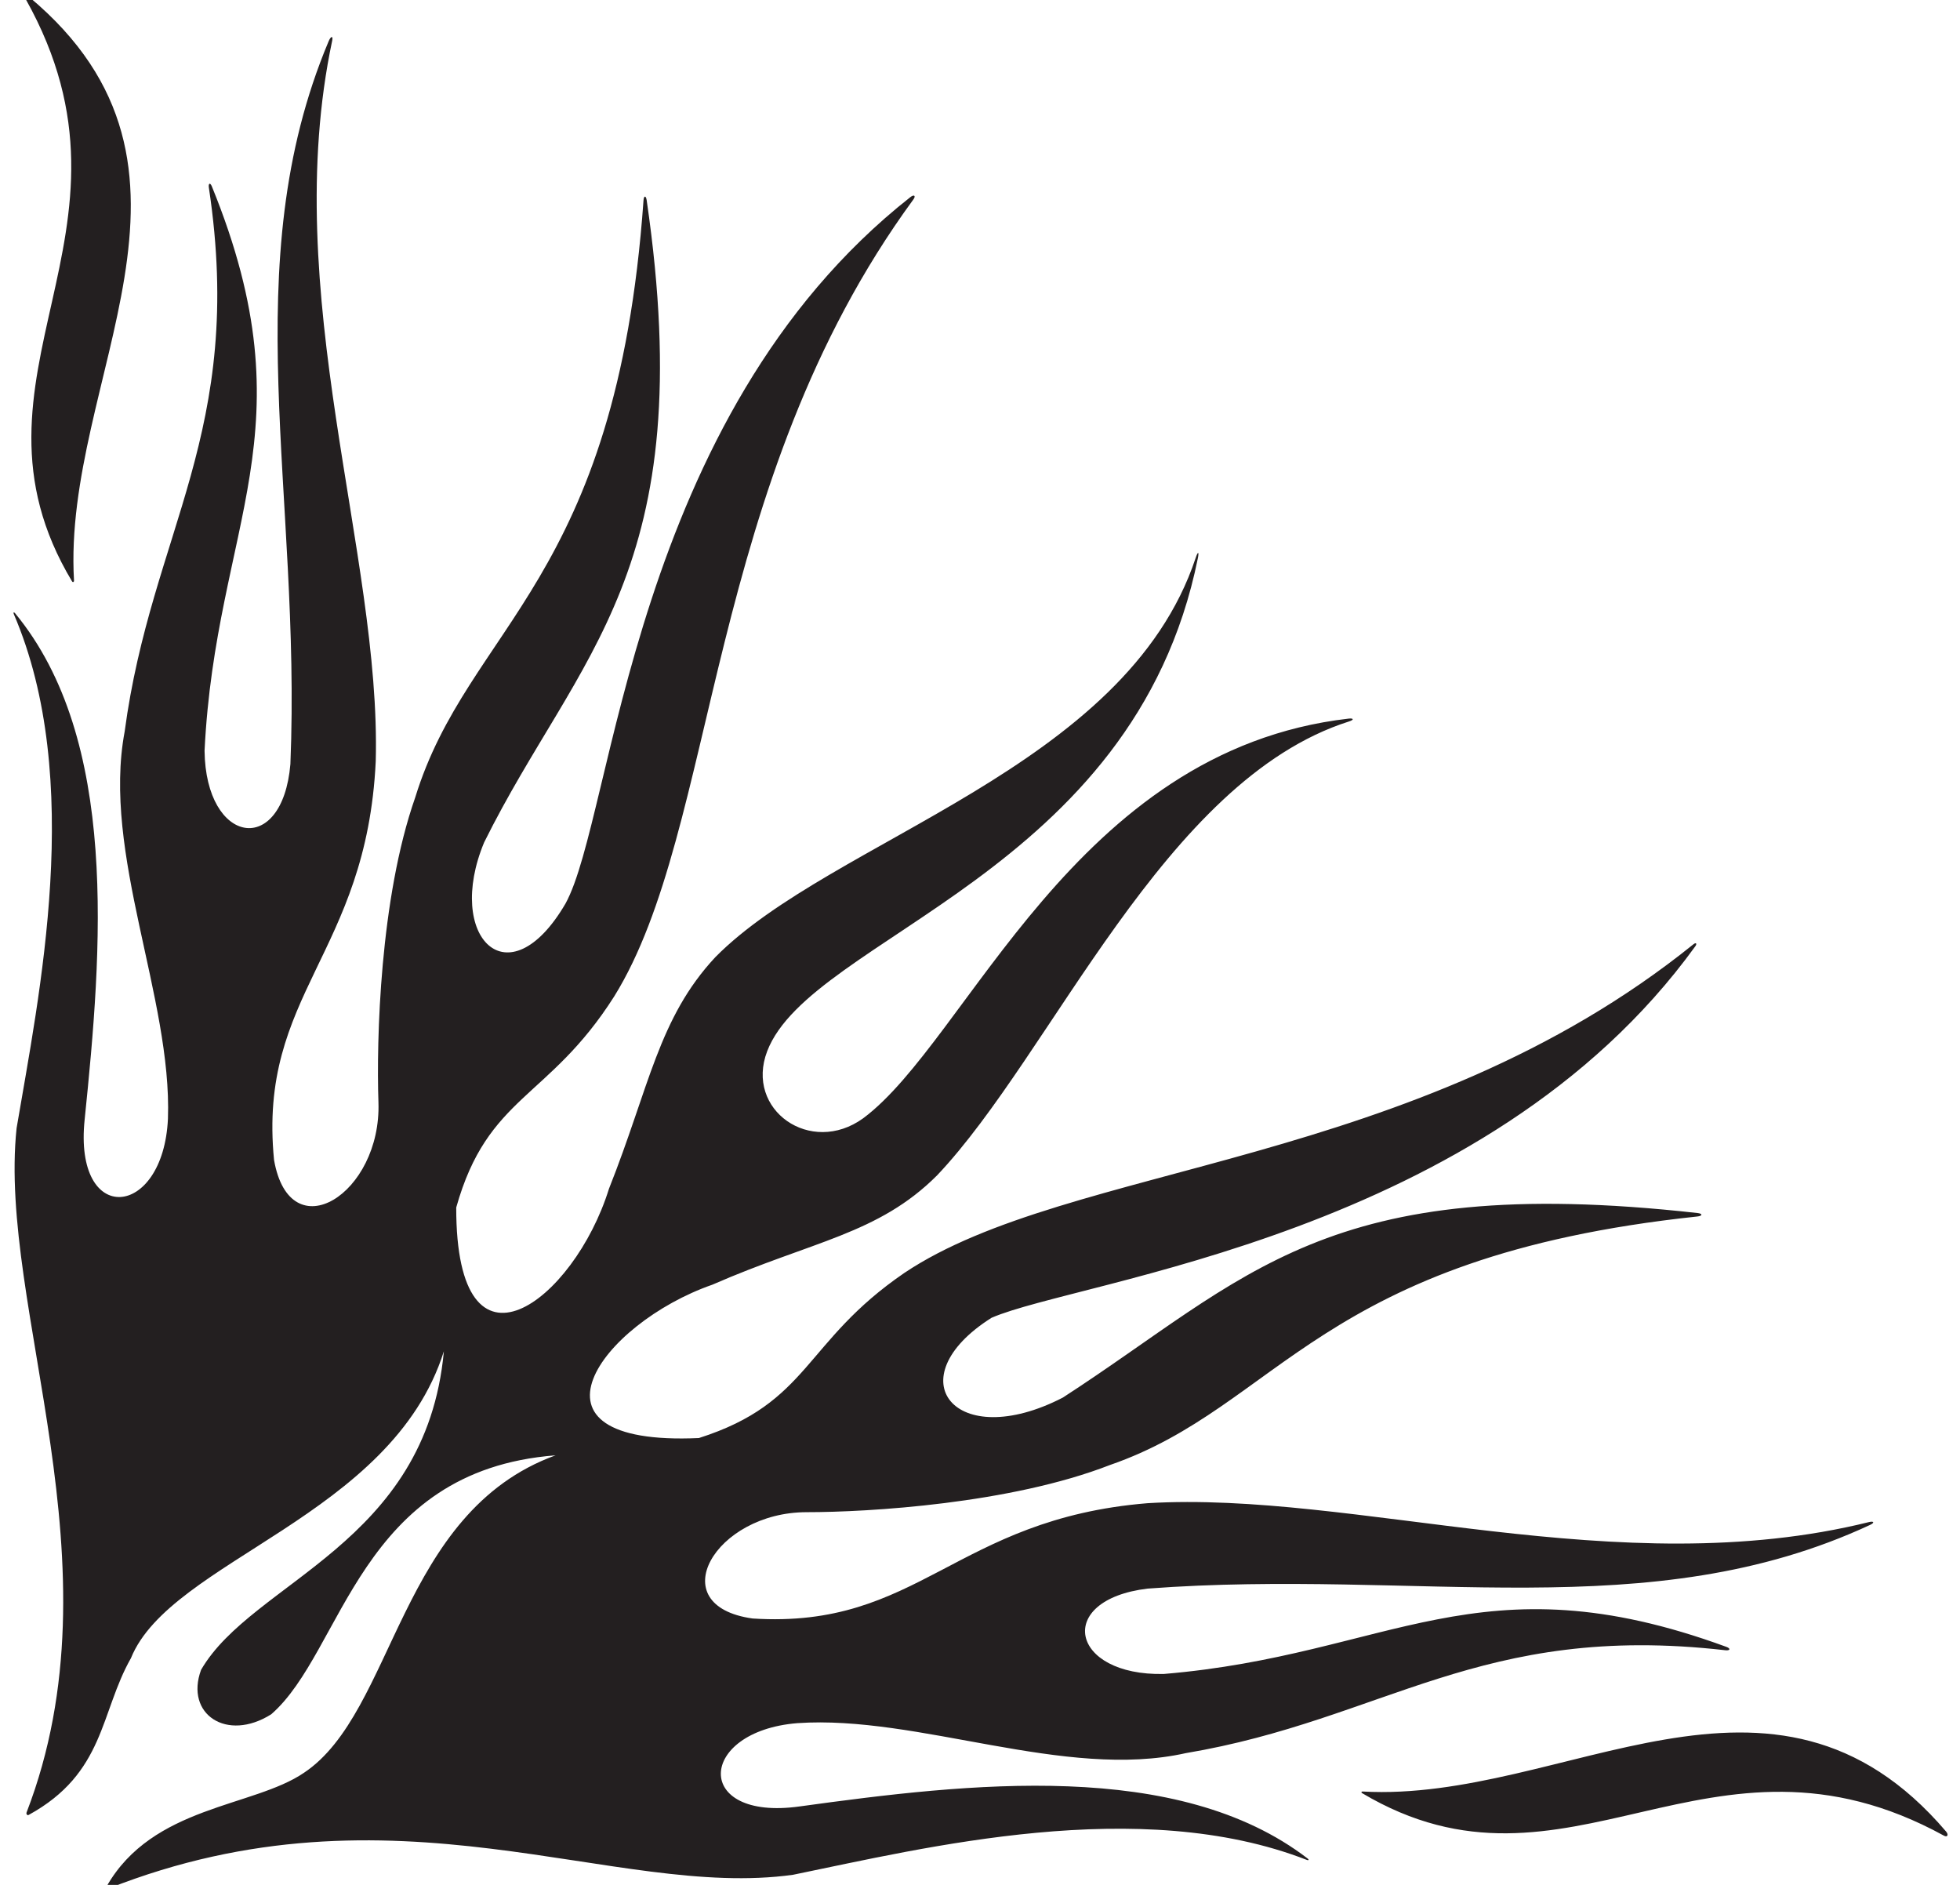 <?xml version="1.0" encoding="UTF-8"?>
<svg xmlns="http://www.w3.org/2000/svg" xmlns:xlink="http://www.w3.org/1999/xlink" width="156pt" height="150pt" viewBox="0 0 156 150" version="1.1">
<g id="surface1">
<path style=" stroke:none;fill-rule:nonzero;fill:rgb(13.73%,12.16%,12.549%);fill-opacity:1;" d="M 148.84 121.355 C 131.277 129.52 112.957 124.801 91.34 126.422 C 83.918 127.312 85.156 133.383 92.637 133.215 C 110.66 131.711 117.727 123.848 137.406 131.059 C 137.766 131.191 137.711 131.371 137.324 131.328 C 117.816 129.098 110.211 136.848 94.379 139.516 C 84.746 141.672 73.078 136.465 63.465 137.129 C 55.488 137.773 55.141 144.945 63.637 143.758 C 77.082 141.906 93.738 139.961 104.082 147.906 C 104.195 147.992 104.16 148.07 104.031 148.02 C 90.688 142.82 73.625 147.047 63.125 149.195 C 48.883 151.191 31.395 141.297 8.598 150.305 C 8.508 150.344 8.43 150.219 8.484 150.125 C 12.148 143.688 20.16 143.832 24.195 141.078 C 31.457 136.238 31.719 120.359 44.219 115.816 C 28.543 117.02 27.359 131.398 21.59 136.422 C 18.055 138.656 14.703 136.422 16.004 132.887 C 20.102 125.812 33.914 122.926 35.328 107.539 C 31.168 120.727 13.586 124.137 10.422 131.957 C 7.961 136.285 8.359 141.109 2.273 144.438 C 2.176 144.492 2.07 144.363 2.113 144.242 C 9.746 124.445 -0.184 104.059 1.32 89.785 C 3.105 79.219 6.75 62.016 1.094 48.859 C 1.039 48.73 1.109 48.691 1.199 48.801 C 9.5 58.863 8.125 75.582 6.738 89.09 C 5.84 97.621 12.996 97.027 13.367 89.031 C 13.703 79.402 8.098 67.922 9.922 58.219 C 12.047 42.285 19.555 34.418 16.625 14.938 C 16.57 14.578 16.727 14.504 16.859 14.828 C 24.809 34.324 17.168 41.648 16.281 59.746 C 16.367 67.227 22.477 68.254 23.113 60.809 C 23.992 39.195 18.672 21.082 26.156 3.285 C 26.332 2.863 26.523 2.828 26.441 3.23 C 22.18 23.355 30.344 44.059 29.906 60.578 C 29.18 75.941 20.508 79.094 21.812 92.312 C 23.082 99.582 30.371 95.02 30.121 87.719 C 29.953 82.789 30.234 71.477 33.047 63.465 C 37.281 49.727 49.066 46.352 51.219 15.938 C 51.246 15.559 51.41 15.547 51.469 15.926 C 55.789 45.531 45.984 52.012 38.535 67.035 C 35.402 74.551 40.445 79.715 45.008 71.91 C 48.875 64.895 50.215 33.199 72.457 15.688 C 72.754 15.453 72.914 15.578 72.699 15.871 C 56.082 38.562 57.203 65.902 48.887 79.293 C 43.664 87.523 38.824 87.152 36.312 96.094 C 36.297 110.734 45.691 103.551 48.469 94.602 C 51.68 86.523 52.406 81.023 56.934 76.172 C 66.238 66.746 89.586 61.215 95.168 44.391 C 95.344 43.859 95.449 43.879 95.34 44.422 C 90.246 69.613 64.562 74.516 61.062 83.656 C 59.273 88.332 64.523 92.012 68.699 88.996 C 77.078 82.766 85.449 59.707 107.336 57.188 C 107.758 57.141 107.781 57.285 107.371 57.414 C 92.637 62.094 83.766 83.848 74.59 93.531 C 69.898 98.227 64.66 98.754 56.695 102.238 C 47.848 105.32 40.609 115.121 55.625 114.441 C 64.473 111.625 63.938 106.797 71.984 101.297 C 85.129 92.496 112.594 93.023 134.785 75.145 C 134.992 74.98 135.09 75.09 134.93 75.309 C 118.227 98.395 85.891 101.84 78.918 104.871 C 71.273 109.699 76.008 115.648 84.59 111.223 C 99.34 101.668 105.473 93.219 135.117 96.535 C 135.531 96.582 135.512 96.766 135.09 96.809 C 104.891 100.023 101.906 111.891 88.344 116.586 C 80.43 119.668 69.137 120.34 64.207 120.34 C 56.898 120.34 52.59 127.781 59.898 128.801 C 73.152 129.652 76.008 120.879 91.34 119.625 C 107.828 118.625 128.793 126.07 148.754 121.129 C 149.16 121.031 149.219 121.18 148.84 121.355 Z M 154.895 145.758 C 141.098 129.574 124.512 143.465 108.453 142.57 C 108.359 142.562 108.324 142.645 108.398 142.691 C 124.797 152.453 135.992 135.816 154.719 146.082 C 154.996 146.238 155.117 146.02 154.895 145.758 Z M 2.305 -0.254 C 2.082 -0.441 1.902 -0.324 2.039 -0.082 C 12.535 18.621 -4.07 29.926 5.734 46.266 C 5.793 46.363 5.895 46.32 5.891 46.203 C 4.938 30.133 18.738 13.449 2.305 -0.254 "/>
</g>
</svg>
